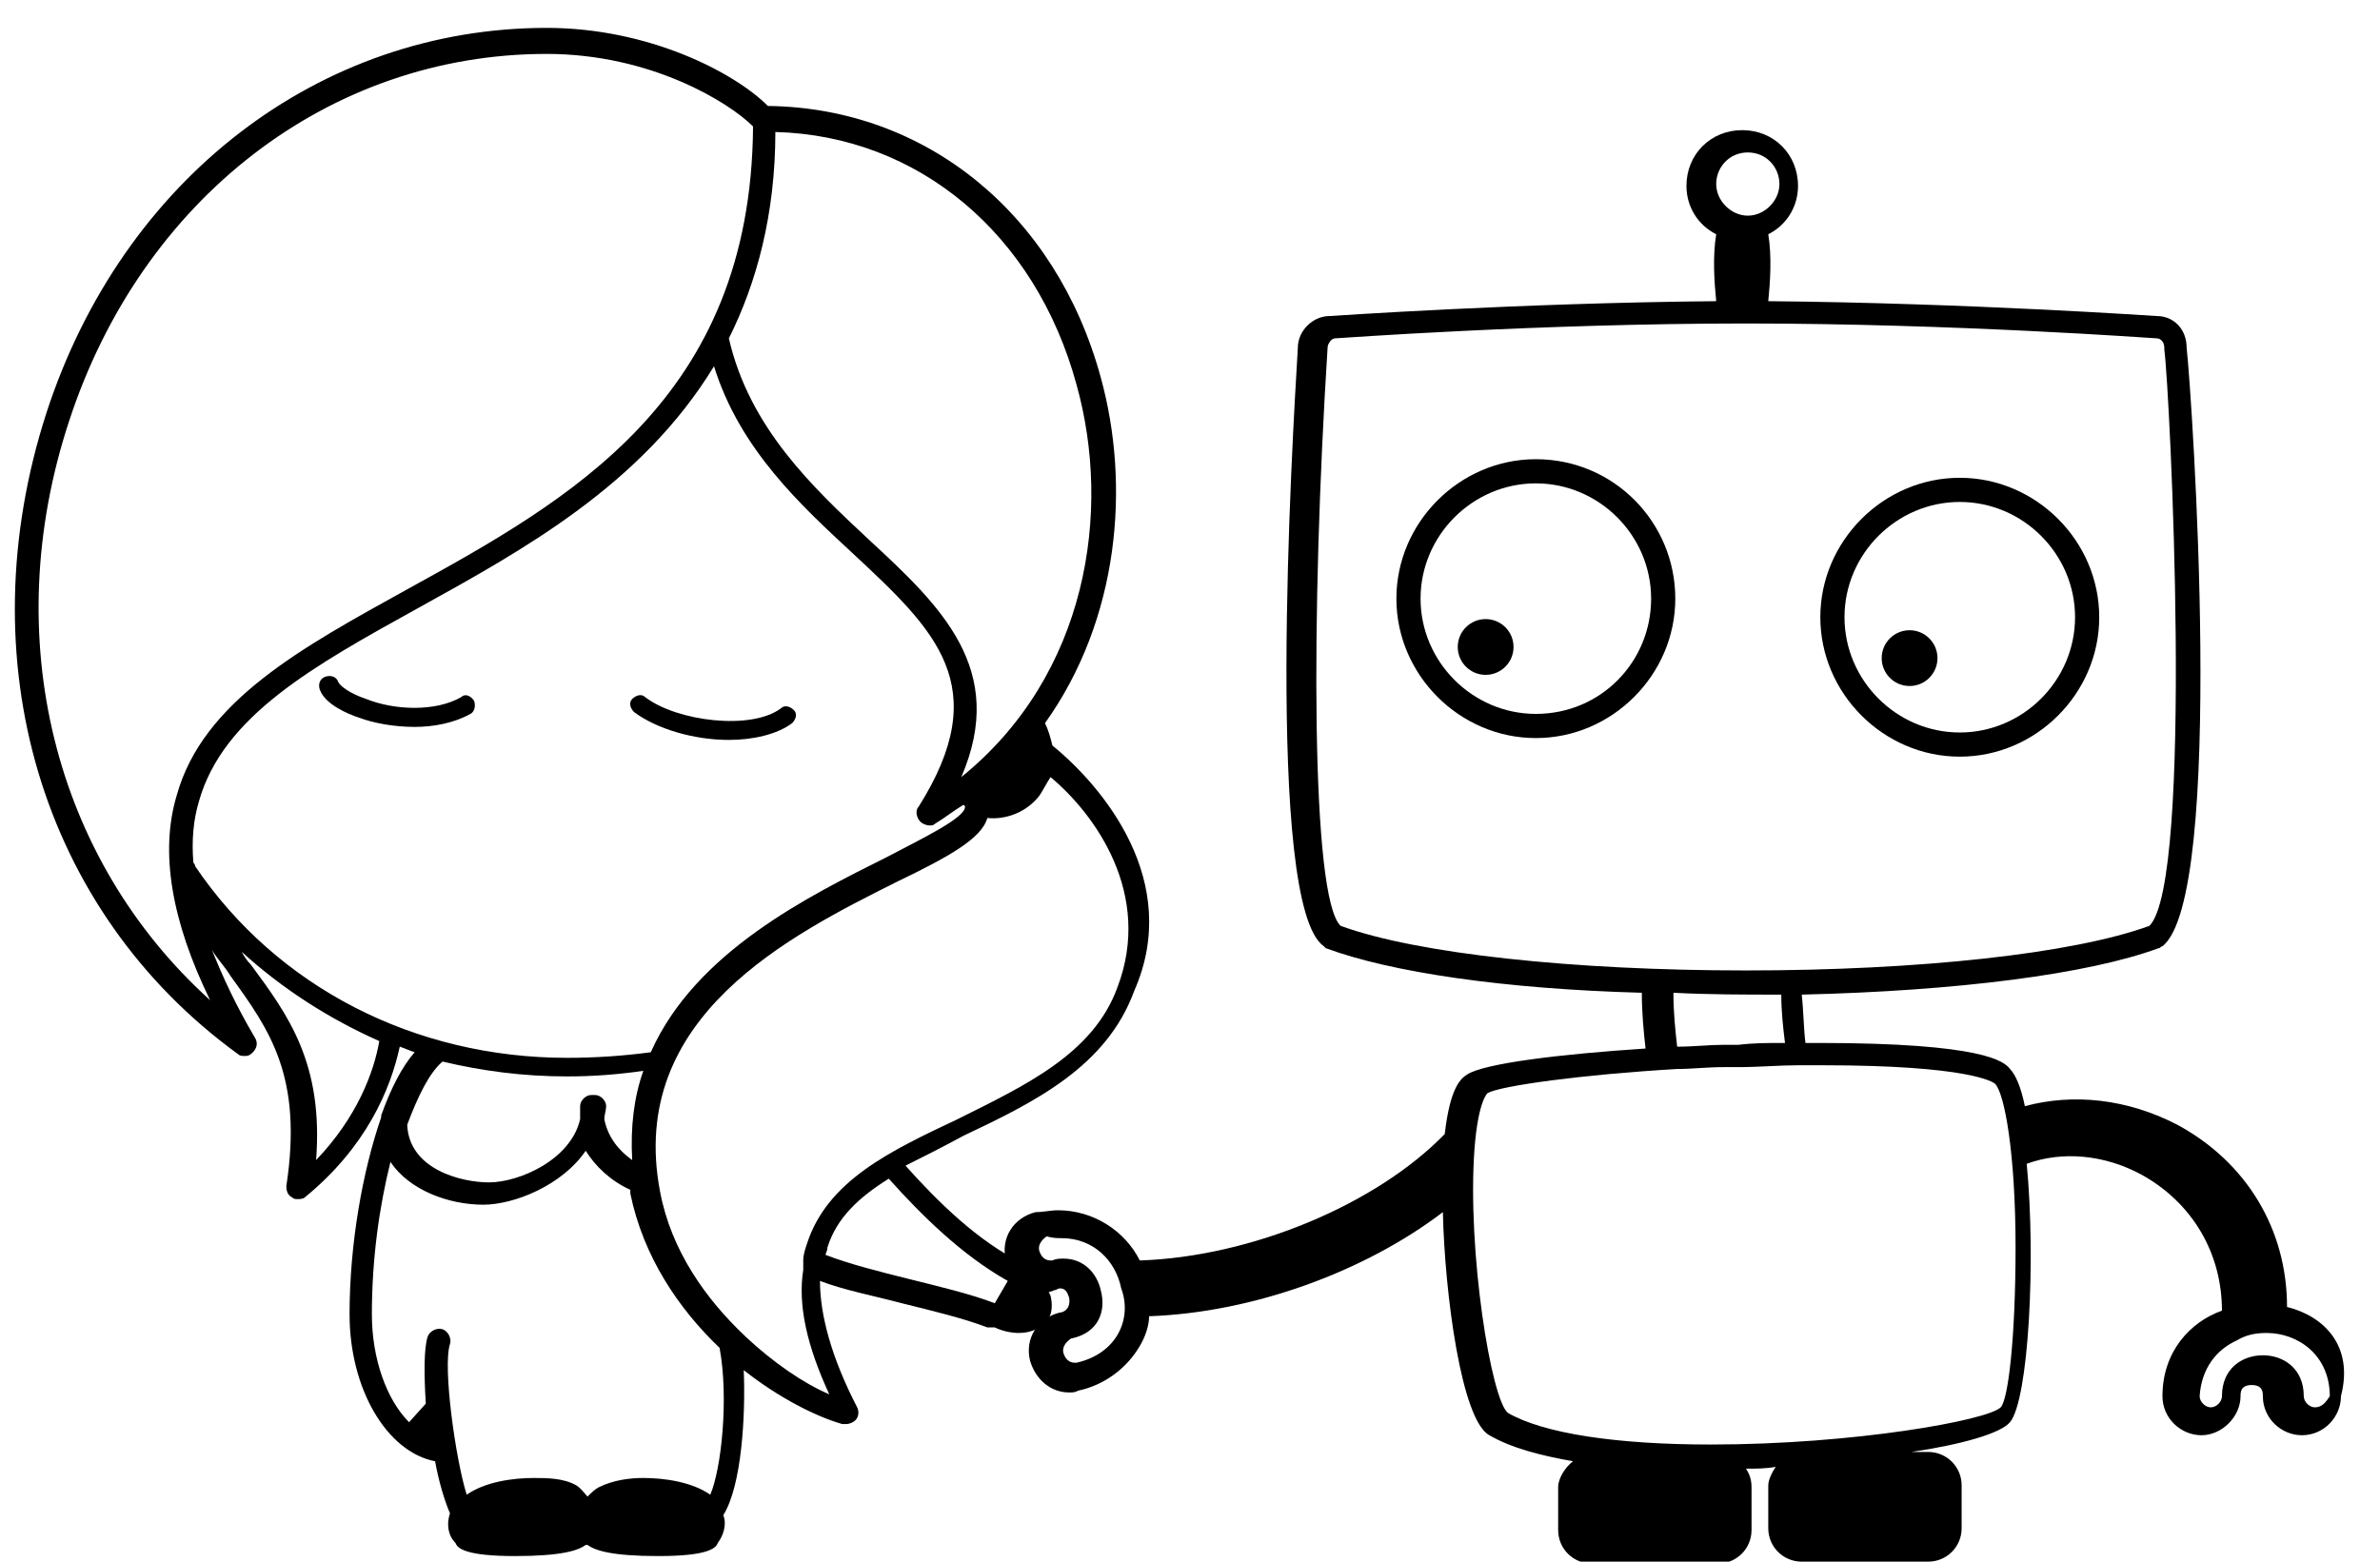 <?xml version="1.0" encoding="utf-8"?>
<!-- Generator: Adobe Illustrator 17.1.0, SVG Export Plug-In . SVG Version: 6.00 Build 0)  -->
<!DOCTYPE svg PUBLIC "-//W3C//DTD SVG 1.1//EN" "http://www.w3.org/Graphics/SVG/1.1/DTD/svg11.dtd">
<svg version="1.1" id="Layer_1" xmlns="http://www.w3.org/2000/svg" xmlns:xlink="http://www.w3.org/1999/xlink" x="0px" y="0px"
	 viewBox="0 24 128 84" enable-background="new 0 24 128 84" xml:space="preserve">
<g id="Layer_3" display="none">
	<rect x="-418.4" y="-38.8" display="inline" fill="#555555" width="1964.7" height="965.4"/>
</g>
<g id="Layer_4" display="none">
	
		<path display="inline" fill="#555555" stroke="#FFFFFF" stroke-width="4" stroke-linecap="round" stroke-linejoin="round" stroke-miterlimit="10" d="
		M794.4,431.8c10.6,7,24.3,30.4,20.5,57c-7.6,52.5-102.4,56.6-90.2,92.8c-11.4-7.6-26.6-31.8-21.1-62.7
		c8.3-46.7,81.3-64.6,81.3-74.9"/>
	
		<path display="inline" fill="none" stroke="#FFFFFF" stroke-width="4" stroke-linecap="round" stroke-linejoin="round" stroke-miterlimit="10" d="
		M484.6,483.7c9,0,23,35.8,23,58.2c0,22.4-16.6,35.8-21.1,35.8"/>
</g>
<g id="Layer_5" display="none">
</g>
<g id="Layer_7" display="none">
</g>
<g>
	<path d="M82.6,48.7c-4.1,0-7.5,3.4-7.5,7.5s3.4,7.5,7.5,7.5s7.5-3.4,7.5-7.5S86.8,48.7,82.6,48.7z M82.6,62.4
		c-3.4,0-6.2-2.8-6.2-6.2s2.8-6.2,6.2-6.2s6.2,2.8,6.2,6.2S86.1,62.4,82.6,62.4z"/>
	<path d="M105.4,64.7c4.1,0,7.5-3.4,7.5-7.5s-3.4-7.5-7.5-7.5s-7.5,3.4-7.5,7.5S101.3,64.7,105.4,64.7z M105.4,51
		c3.4,0,6.2,2.8,6.2,6.2s-2.8,6.2-6.2,6.2c-3.4,0-6.2-2.8-6.2-6.2S102,51,105.4,51z"/>
	<circle cx="79.9" cy="58.8" r="1.5"/>
	<circle cx="102.7" cy="59.4" r="1.5"/>
	<path d="M123,94.3c0-4.2-2.2-7.8-5.9-9.8c-2.7-1.4-5.6-1.7-8.2-1c-0.2-1-0.5-1.7-0.8-2c-0.3-0.4-1.4-1.4-10.3-1.4
		c-0.2,0-0.5,0-0.7,0c-0.1-0.8-0.1-1.7-0.2-2.6c8.4-0.2,15.4-1.1,19.2-2.5c0.1,0,0.1-0.1,0.2-0.1c3.4-2.7,1.6-29.5,1.3-32.2h0
		c0-1-0.7-1.7-1.6-1.7c0,0,0,0,0,0c-0.1,0-10.1-0.7-20.9-0.8c0.1-1,0.2-2.4,0-3.6c1-0.5,1.6-1.5,1.6-2.6c0-1.7-1.3-3-3-3s-3,1.3-3,3
		c0,1.1,0.6,2.1,1.6,2.6c-0.2,1.2-0.1,2.6,0,3.6c-10.8,0.1-20.7,0.8-20.8,0.8c-0.9,0-1.7,0.8-1.7,1.7c-0.3,5-1.8,30,1.4,32.2
		c0,0,0.1,0.1,0.1,0.1c3.5,1.3,9.6,2.2,17,2.4c0,1.1,0.1,2.1,0.2,3c-4.6,0.3-8.7,0.8-9.6,1.4c-0.3,0.2-0.9,0.6-1.2,3.2
		c-3.7,3.8-10.4,6.6-16.4,6.8c-0.8-1.6-2.5-2.7-4.4-2.7c-0.4,0-0.8,0.1-1.2,0.1c-1.2,0.3-1.9,1.4-1.6,2.6c0.3,1,1.1,1.7,2.1,1.7
		c0.2,0,0.3,0,0.5-0.1c0.1,0,0.2-0.1,0.3-0.1c0.3,0,0.4,0.2,0.5,0.5c0.1,0.6-0.3,0.8-0.5,0.8c-1.2,0.3-1.9,1.4-1.6,2.6
		c0.3,1,1.1,1.7,2.1,1.7c0.2,0,0.3,0,0.5-0.1c1.4-0.3,2.6-1.2,3.3-2.4c0.3-0.5,0.5-1.1,0.5-1.6c5.6-0.2,11.6-2.4,15.8-5.6
		c0.1,4.4,1,11.2,2.5,12c1.2,0.7,2.8,1.1,4.5,1.4c-0.4,0.3-0.8,0.9-0.8,1.4v2.3c0,1,0.8,1.8,1.8,1.8h6.8c1,0,1.8-0.8,1.8-1.8v-2.3
		c0-0.4-0.1-0.7-0.3-1c0.5,0,1.1,0,1.6-0.1c-0.2,0.3-0.4,0.7-0.4,1v2.3c0,1,0.8,1.8,1.8,1.8h6.8c1,0,1.8-0.8,1.8-1.8v-2.3
		c0-1-0.8-1.8-1.8-1.8h-0.9c2.7-0.4,4.8-1,5.3-1.6c1-1.2,1.4-8.7,0.9-13.9c1.9-0.7,4.2-0.5,6.2,0.6c2.7,1.5,4.3,4.2,4.3,7.3
		c-1.7,0.6-3.2,2.2-3.2,4.6c0,1.2,1,2.1,2.1,2.1s2.1-1,2.1-2.1c0-0.2,0-0.6,0.6-0.6s0.6,0.4,0.6,0.6c0,1.2,1,2.1,2.1,2.1
		c1.2,0,2.1-1,2.1-2.1C126.6,96.4,125,94.8,123,94.3z M57.9,97.3c-0.1,0-0.1,0-0.1,0c-0.3,0-0.5-0.2-0.6-0.5
		c-0.1-0.3,0.1-0.6,0.4-0.8c1.5-0.3,1.9-1.5,1.6-2.6c-0.2-0.9-0.9-1.7-2-1.7c-0.2,0-0.4,0-0.6,0.1c-0.1,0-0.1,0-0.1,0
		c-0.3,0-0.5-0.2-0.6-0.5c-0.1-0.3,0.1-0.6,0.4-0.8c0.3,0.1,0.6,0.1,0.8,0.1c1.7,0,2.9,1.2,3.2,2.7C60.9,94.9,60.1,96.8,57.9,97.3z
		 M94,32.2c1,0,1.7,0.8,1.7,1.7s-0.8,1.7-1.7,1.7s-1.7-0.8-1.7-1.7S93,32.2,94,32.2z M71.4,42.7c0-0.2,0.2-0.5,0.4-0.5
		c0.1,0,10.9-0.8,22.1-0.8c11.2,0,22,0.8,22.1,0.8c0.2,0,0.4,0.2,0.4,0.5c0,0,0,0.1,0,0.1c0.3,2.2,1.6,28.6-0.8,31
		c-4.1,1.5-12.4,2.4-21.7,2.4c-9.3,0-17.7-0.9-21.8-2.4C70.5,72.3,70.5,56.9,71.4,42.7z M90,77.4c1.9,0.1,3.8,0.1,5.8,0.1
		c0,0.9,0.1,1.8,0.2,2.6c-0.1,0-0.2,0-0.2,0c-0.7,0-1.5,0-2.3,0.1c-0.3,0-0.5,0-0.8,0c-0.8,0-1.6,0.1-2.5,0.1
		C90.1,79.4,90,78.5,90,77.4z M107.6,99.7c-0.7,0.7-7.9,2-15.6,2c-5.1,0-9-0.6-10.9-1.7c-0.9-0.7-2.2-8.7-1.8-14.2
		c0.2-2.6,0.7-3,0.7-3c0.7-0.4,5.1-1,10.2-1.3c0.8,0,1.6-0.1,2.5-0.1c0.3,0,0.5,0,0.8,0c1.1,0,2.2-0.1,3.2-0.1c0,0,0,0,0,0
		c0.4,0,0.8,0,1.3,0c7.9,0,9.2,0.9,9.3,1c0.5,0.5,1.1,3.7,1.1,8.8C108.4,96,108,99.3,107.6,99.7z M124.5,99.7
		c-0.3,0-0.6-0.3-0.6-0.6c0-1.5-1.1-2.2-2.2-2.2s-2.2,0.7-2.2,2.2c0,0.3-0.3,0.6-0.6,0.6s-0.6-0.3-0.6-0.6c0.1-1.5,0.9-2.5,2-3
		c0,0,0,0,0,0c0.5-0.3,1-0.4,1.6-0.4c1.7,0,3.4,1.2,3.4,3.4C125.1,99.4,124.9,99.7,124.5,99.7z"/>
</g>
<g>
	<path d="M42.6,62.9c0.2-0.2,0.3-0.5,0.1-0.7s-0.5-0.3-0.7-0.1c-1.6,1.2-5.6,0.7-7.3-0.6c-0.2-0.2-0.5-0.1-0.7,0.1
		c-0.2,0.2-0.1,0.5,0.1,0.7c1.2,0.9,3.2,1.5,5.1,1.5C40.5,63.8,41.8,63.5,42.6,62.9z"/>
	<path d="M24.8,61.5c-1.4,0.8-3.6,0.7-5.1,0.1c-0.9-0.3-1.4-0.7-1.5-0.9c-0.1-0.3-0.4-0.4-0.7-0.3c-0.3,0.1-0.4,0.4-0.3,0.7
		c0.3,0.8,1.5,1.3,2.1,1.5c0.8,0.3,1.9,0.5,3,0.5c1,0,2.1-0.2,3-0.7c0.2-0.1,0.3-0.4,0.2-0.7C25.3,61.4,25,61.3,24.8,61.5z"/>
	<path d="M56.6,64.1c-0.1-0.4-0.2-0.8-0.4-1.2c4-5.6,4.6-12.8,3-18.6c-2.4-8.8-9.4-14.5-17.9-14.6c-1.8-1.8-6.4-4.2-11.9-4.2
		c-12.2,0-22.8,8.1-26.9,20.7C-1.8,59.5,2.2,73,12.8,80.7c0.1,0.1,0.2,0.1,0.4,0.1c0.2,0,0.3-0.1,0.4-0.2c0.2-0.2,0.3-0.5,0.1-0.8
		c-1-1.7-1.7-3.2-2.3-4.7c0.3,0.5,0.7,0.9,1,1.4c2.1,2.9,3.9,5.4,3,11.3c0,0.3,0.1,0.5,0.3,0.6c0.1,0.1,0.2,0.1,0.3,0.1
		c0.1,0,0.3,0,0.4-0.1c3.3-2.7,4.6-5.8,5.1-8.1c0.3,0.1,0.5,0.2,0.8,0.3c-0.7,0.8-1.3,2-1.8,3.4c0,0,0,0,0,0.1
		c-1,2.9-1.7,6.8-1.7,10.6c0,4,2,7.4,4.6,7.9c0.2,1.1,0.5,2.1,0.8,2.8c-0.2,0.6-0.1,1.2,0.3,1.6c0.1,0.3,0.6,0.7,3.2,0.7
		c2.5,0,3.4-0.3,3.8-0.6c0,0,0.1,0,0.1,0c0,0,0,0,0,0c0.4,0.3,1.3,0.6,3.8,0.6c0,0,0,0,0,0c2.6,0,3.1-0.4,3.2-0.7
		c0.3-0.4,0.5-1,0.3-1.5c1-1.6,1.2-5.4,1.1-7.8c1.9,1.5,3.9,2.5,5.3,2.9c0.1,0,0.1,0,0.2,0c0.2,0,0.4-0.1,0.5-0.2
		c0.2-0.2,0.2-0.5,0.1-0.7c-1.4-2.7-2-5-2-6.8c1.3,0.5,2.9,0.8,4.4,1.2c1.6,0.4,3.3,0.8,4.6,1.3c0.1,0,0.1,0,0.2,0c0,0,0.1,0,0.1,0
		c0,0,0,0,0.1,0c0.4,0.2,0.9,0.3,1.3,0.3c0.7,0,1.3-0.3,1.6-0.8c0.2-0.3,0.2-0.8,0.1-1.2c-0.2-0.5-0.6-1-1.1-1.4
		c-0.1-0.1-0.1-0.2-0.3-0.3c-2.5-1.2-4.7-3.4-6.4-5.3c1-0.5,2-1,3.1-1.6c3.8-1.8,7.7-3.7,9.2-7.8C63.6,71.4,59.3,66.3,56.6,64.1z
		 M35,80.6c-1.5,0.2-3,0.3-4.5,0.3c-8.2,0-15.6-3.8-20-10.3c0-0.1-0.1-0.2-0.1-0.2c-0.1-1.2,0-2.3,0.3-3.3
		c1.3-4.6,6.2-7.3,11.8-10.4c5.6-3.1,12-6.6,15.9-13c1.4,4.5,4.7,7.5,7.5,10.1c4.4,4.1,7.6,7.1,3.5,13.6c-0.2,0.2-0.1,0.6,0.1,0.8
		c0.1,0.1,0.3,0.2,0.5,0.2c0.1,0,0.2,0,0.3-0.1c0.5-0.3,1-0.7,1.5-1c0.1,0,0.1,0.1,0.1,0.1c0,0.6-2.3,1.7-4.2,2.7
		C43.5,72.2,37.4,75.2,35,80.6z M57.9,44.7c1.9,6.8,0.6,15.6-6.2,21.1c2.5-5.8-1.1-9.2-5-12.8c-3-2.8-6.4-6-7.5-10.8
		c1.5-3,2.5-6.7,2.5-11.1C49.4,31.3,55.7,36.6,57.9,44.7z M3.7,46.7c3.9-12,14-19.8,25.7-19.8c5.6,0,9.8,2.6,11.1,3.9
		c-0.1,14.7-9.9,20.1-18.6,24.9c-5.6,3.1-11,6-12.4,11.1c-0.9,3-0.3,6.7,1.8,11C2.9,70.2-0.1,58.3,3.7,46.7z M17,86.4
		c0.4-5.2-1.5-7.8-3.5-10.5c-0.2-0.2-0.4-0.5-0.5-0.7c2.2,2,4.7,3.6,7.4,4.8C20.1,81.7,19.2,84.1,17,86.4z M30.5,81.9
		c1.4,0,2.7-0.1,4.1-0.3c-0.5,1.4-0.7,3-0.6,4.8c-0.7-0.5-1.3-1.2-1.5-2.2c0-0.2,0.1-0.5,0.1-0.7c0-0.3-0.3-0.6-0.6-0.6
		c0,0,0,0-0.1,0c0,0,0,0-0.1,0c-0.3,0-0.6,0.3-0.6,0.6c0,0.2,0,0.4,0,0.7c-0.5,2.2-3.3,3.4-4.9,3.4c-1.5,0-4.3-0.7-4.4-3.1
		c0.6-1.6,1.2-2.8,1.9-3.4C25.9,81.6,28.1,81.9,30.5,81.9z M38.2,104.4c-1-0.7-2.5-0.9-3.6-0.9c-0.7,0-1.6,0.1-2.4,0.5
		c-0.2,0.1-0.4,0.3-0.6,0.5c-0.2-0.2-0.3-0.4-0.6-0.6c-0.7-0.4-1.6-0.4-2.3-0.4c-1.1,0-2.6,0.2-3.6,0.9c-0.6-1.9-1.3-6.9-0.9-8.1
		c0.1-0.3-0.1-0.7-0.4-0.8c-0.3-0.1-0.7,0.1-0.8,0.4c-0.2,0.6-0.2,2-0.1,3.6l-0.9,1c-1.2-1.2-2-3.4-2-5.8c0-3,0.4-5.8,1-8.2
		c1,1.5,3.1,2.3,5,2.3c1.6,0,4.2-1,5.5-2.9c0.5,0.8,1.3,1.6,2.4,2.1c0,0.1,0,0.1,0,0.2c0.7,3.4,2.6,6.2,4.8,8.3
		C39.2,99.2,38.8,103,38.2,104.4z M54.2,92.9l-0.7,1.2c-1.3-0.5-3-0.9-4.6-1.3c-1.6-0.4-3.2-0.8-4.5-1.3c0-0.1,0.1-0.2,0.1-0.4
		c0.5-1.6,1.7-2.7,3.3-3.7C49.5,89.3,51.7,91.5,54.2,92.9z M60.1,77.1c-1.3,3.6-5,5.3-8.6,7.1c-3.6,1.7-7,3.3-8.1,6.7
		c-0.1,0.3-0.2,0.6-0.2,0.9c0,0,0,0,0,0.1c0,0.1,0,0.3,0,0.4c-0.3,1.9,0.2,4.1,1.4,6.7c-1.4-0.6-3-1.7-4.5-3.1c0,0-0.1-0.1-0.1-0.1
		c-2-1.9-3.9-4.5-4.5-7.7c-1.8-9.4,7-13.8,12.8-16.7c2.7-1.3,4.5-2.3,4.8-3.4c1,0.1,2.1-0.3,2.8-1.2c0.2-0.3,0.4-0.7,0.6-1
		C58.9,67.8,62,72.1,60.1,77.1z"/>
</g>
<g id="Layer_6" display="none">
	
		<path display="inline" opacity="0.5" fill="none" stroke="#00D43D" stroke-width="4" stroke-linecap="round" stroke-linejoin="round" stroke-miterlimit="10" enable-background="new    " d="
		M367.8,484.9c-7.2-52.5,17.3-88.7,60.2-91.3c42.9-2.6,105.9-26.2,69.3-95.4C450.1,259.2,290.5,319.6,367.8,484.9z"/>
	
		<path display="inline" fill="none" stroke="#FFFFFF" stroke-width="4" stroke-linecap="round" stroke-linejoin="round" stroke-miterlimit="10" d="
		M541.3,431.8c0,12.2-46.5,32.8-66.2,69.8c-13,24.3-13.4,60.5,6.4,79.4c-2.1-34.8-2.2-58.2,43.5-78.1c41.3-18,53.8-55.5,29.4-78.7"
		/>
	
		<path display="inline" opacity="0.5" fill="none" stroke="#00D43D" stroke-width="4" stroke-linecap="round" stroke-linejoin="round" stroke-miterlimit="10" enable-background="new    " d="
		M32.5,484.9c-7.2-52.5,17.3-88.7,60.2-91.3c42.9-2.6,105.9-26.2,69.3-95.4C114.7,259.2-44.9,319.6,32.5,484.9z"/>
	
		<path display="inline" opacity="0.5" fill="none" stroke="#00D43D" stroke-width="4" stroke-linecap="round" stroke-linejoin="round" stroke-miterlimit="10" enable-background="new    " d="
		M205.9,431.8c3.8,12.8-32.6,15-59.9,45.7c-27.4,30.7-26.6,72.3-6.8,91.1c-2.1-34.8,10.7-41.7,56.1-62.1
		c45.4-20.5,54-67.6,29.6-90.9"/>
</g>
</svg>
